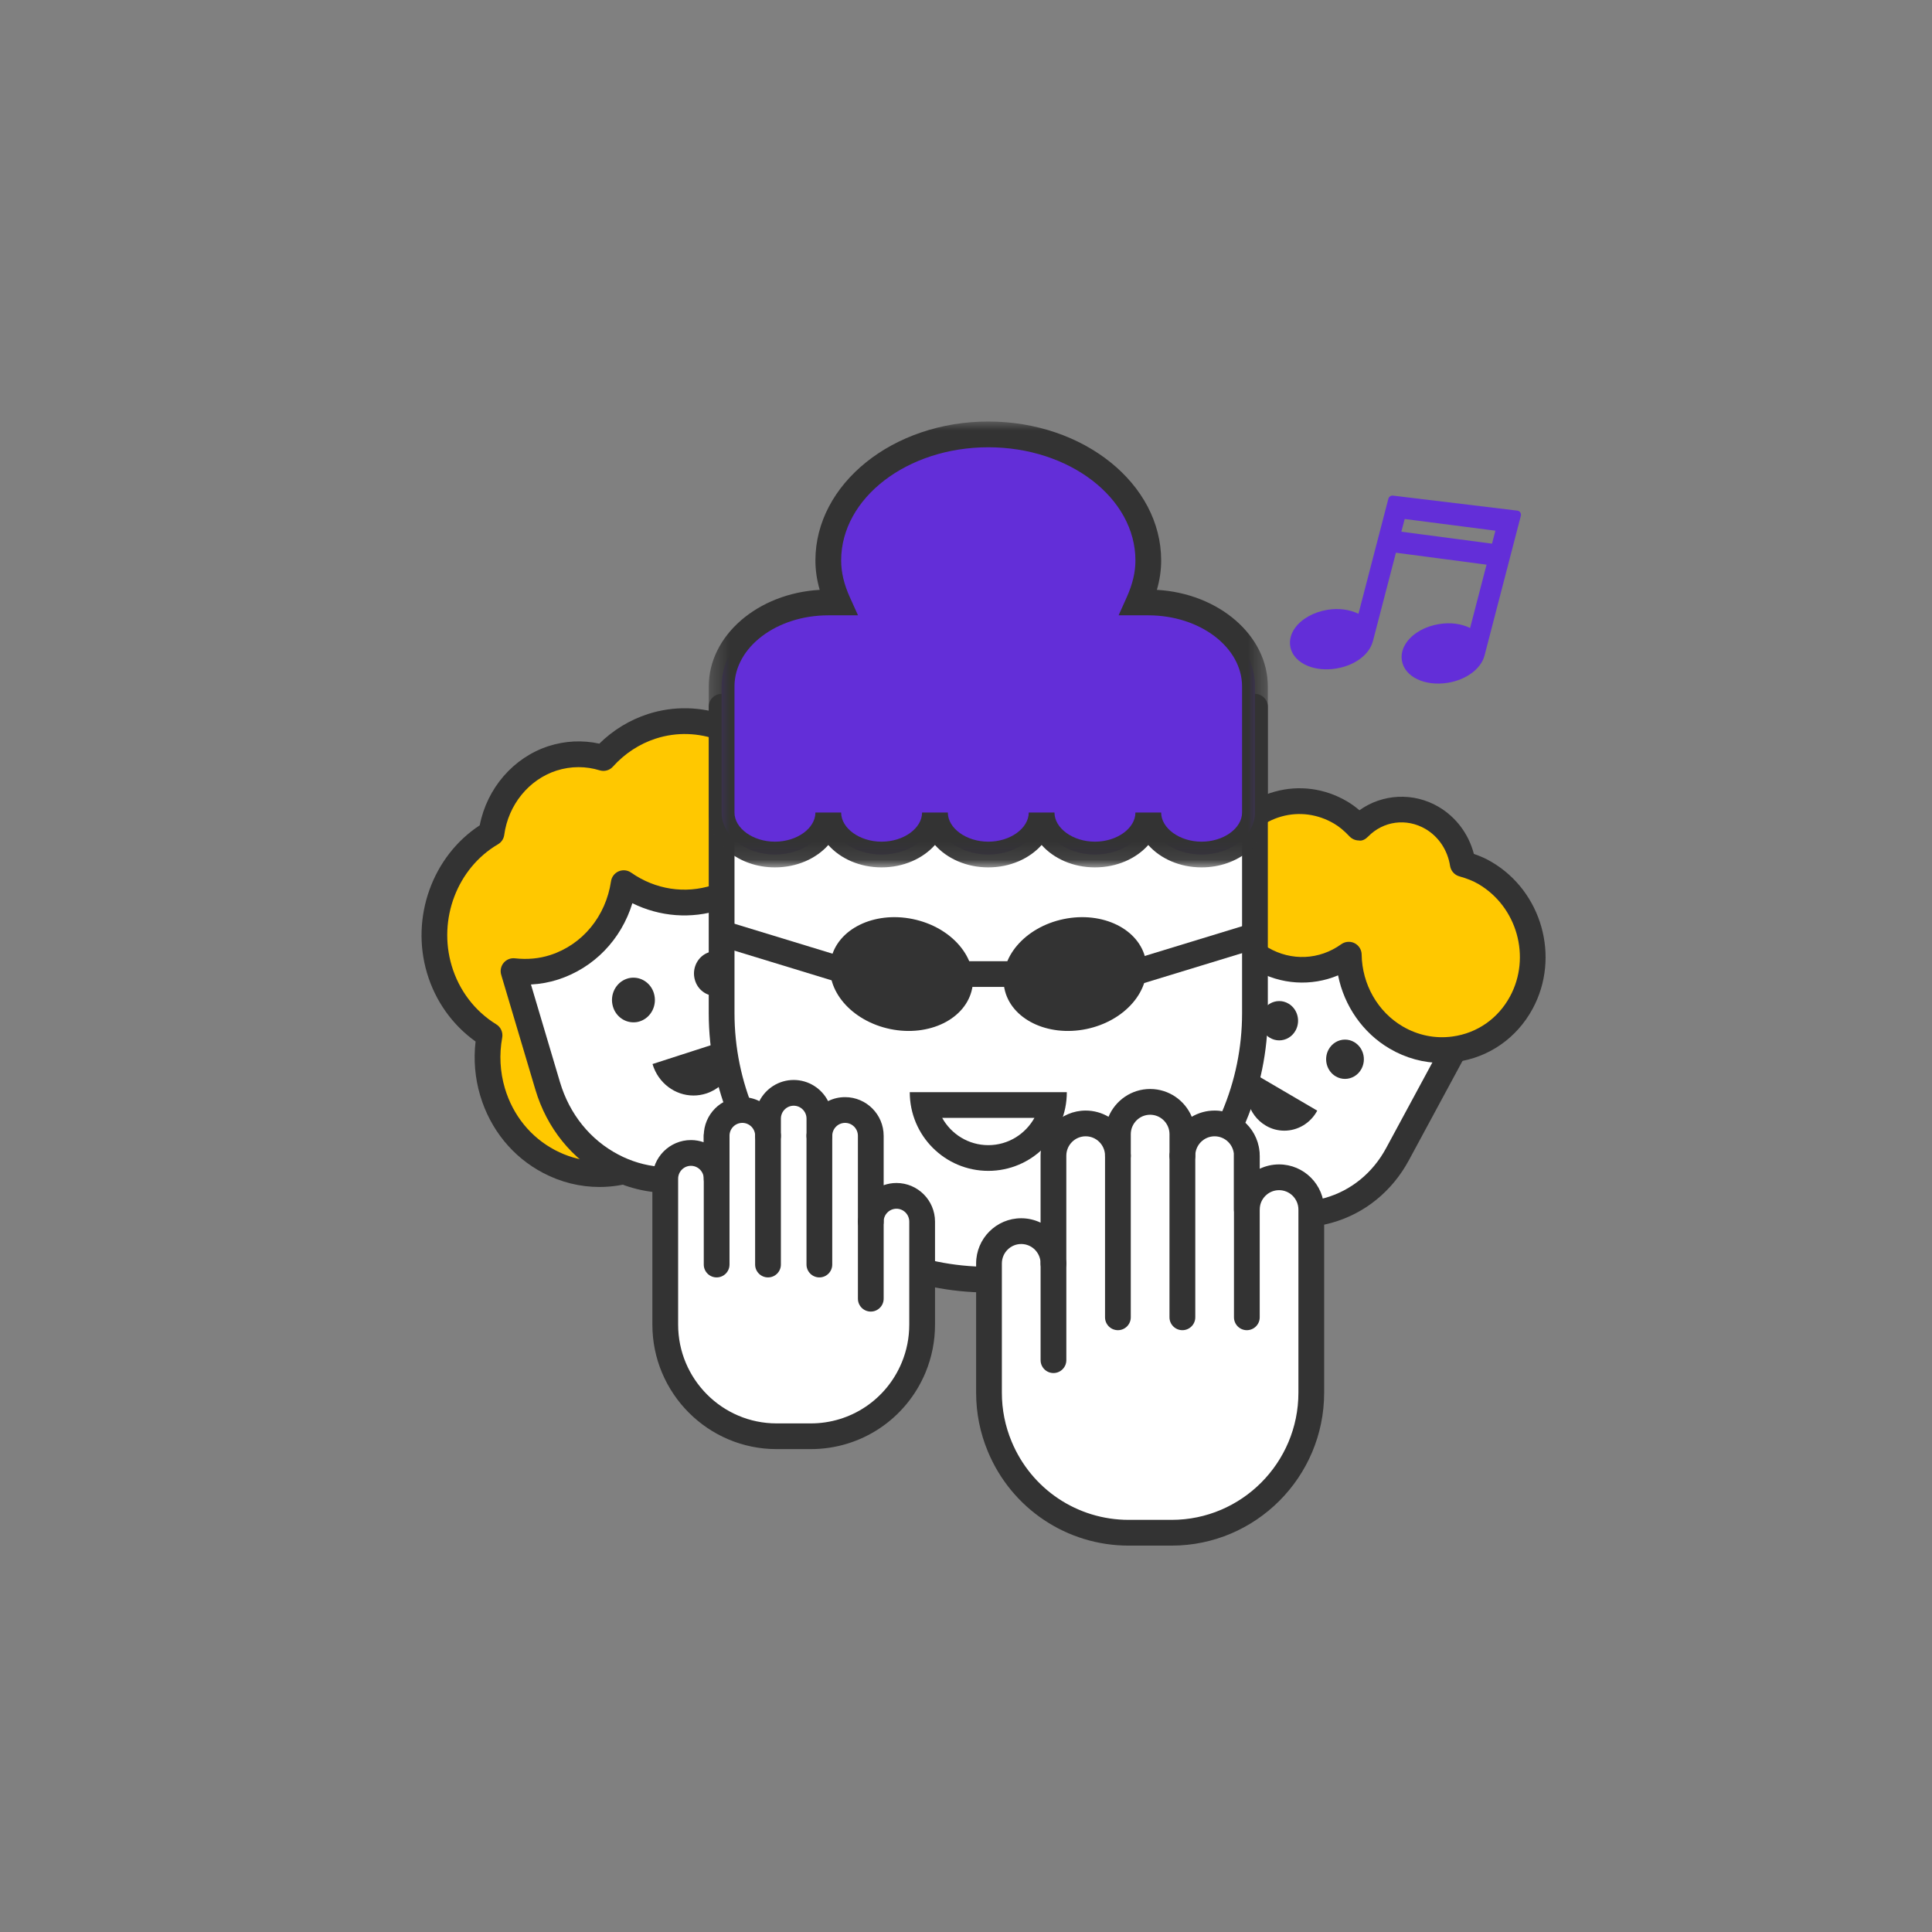 <?xml version="1.0" encoding="UTF-8"?>
<svg width="108px" height="108px" viewBox="0 0 108 108" version="1.1" xmlns="http://www.w3.org/2000/svg"
     xmlns:xlink="http://www.w3.org/1999/xlink">
  <rect x="0" y="0" width="108" height="108" fill="#808080" stroke="none"/>
  <title>2</title>
  <defs>
    <polygon id="path-1" points="0.347 0 31.599 0 31.599 24.924 0.347 24.924"></polygon>
  </defs>
  <g id="2021" stroke="none" stroke-width="1" fill="none" fill-rule="evenodd">
    <g id="GUEST_PC_Main" transform="translate(-531, -279)">
      <g id="2" transform="translate(531, 279)">
        <rect id="Rectangle-2-Copy-2" fill="NONE" x="0" y="0" width="108" height="108" rx="31.418"></rect>
        <g id="icon_2_m" transform="translate(23.564, 23.564)">
          <path
            d="M24.34,24.071 C23.681,21.85 21.982,20.267 19.975,19.706 C18.485,17.326 15.614,16.154 12.879,17.037 C11.803,17.385 10.884,18.009 10.165,18.808 C9.268,18.534 8.284,18.52 7.322,18.83 C5.442,19.437 4.168,21.11 3.909,23.013 C1.389,24.485 0.105,27.635 0.995,30.628 C1.476,32.242 2.507,33.516 3.803,34.311 C3.612,35.331 3.654,36.412 3.97,37.475 C4.993,40.915 8.502,42.841 11.807,41.775 C13.464,41.239 14.754,40.055 15.502,38.571 C17.112,39.301 18.972,39.462 20.782,38.879 C24.794,37.583 27.04,33.147 25.797,28.966 C25.528,28.065 25.114,27.256 24.598,26.543 C24.662,25.732 24.586,24.896 24.34,24.071"
            id="Fill-1" fill="#FFC800"></path>
          <path
            d="M8.776,19.32 C8.362,19.32 7.946,19.385 7.543,19.514 C5.998,20.015 4.851,21.425 4.623,23.108 C4.594,23.328 4.464,23.522 4.274,23.632 C1.998,24.964 0.91,27.819 1.686,30.422 C2.096,31.799 2.982,32.963 4.179,33.698 C4.433,33.853 4.562,34.149 4.509,34.442 C4.336,35.379 4.388,36.355 4.659,37.27 C5.11,38.786 6.108,40.015 7.465,40.728 C8.749,41.407 10.212,41.535 11.586,41.089 C13.004,40.633 14.166,39.622 14.858,38.248 C15.032,37.902 15.445,37.759 15.798,37.916 C17.308,38.597 18.997,38.699 20.562,38.193 C24.199,37.02 26.239,32.973 25.108,29.172 C24.872,28.386 24.505,27.642 24.014,26.964 C23.914,26.825 23.867,26.656 23.879,26.485 C23.941,25.733 23.863,24.989 23.651,24.276 C23.083,22.366 21.636,20.916 19.782,20.398 C19.61,20.351 19.46,20.239 19.366,20.088 C18.021,17.938 15.445,16.966 13.1,17.722 C12.187,18.016 11.358,18.558 10.701,19.289 C10.516,19.499 10.225,19.581 9.954,19.497 C9.57,19.379 9.173,19.32 8.776,19.32 M9.947,42.789 C8.861,42.789 7.785,42.524 6.793,42.002 C5.091,41.107 3.844,39.571 3.28,37.68 C2.989,36.704 2.901,35.667 3.021,34.658 C1.727,33.733 0.771,32.394 0.307,30.833 C-0.622,27.715 0.613,24.3 3.253,22.572 C3.659,20.496 5.138,18.78 7.101,18.144 C8.026,17.847 9.002,17.8 9.939,18.006 C10.71,17.246 11.641,16.679 12.658,16.351 C15.541,15.422 18.7,16.545 20.434,19.092 C22.642,19.805 24.348,21.57 25.029,23.866 C25.267,24.665 25.369,25.496 25.332,26.336 C25.842,27.086 26.231,27.901 26.488,28.761 C27.839,33.307 25.381,38.151 21.004,39.563 C19.309,40.109 17.493,40.074 15.818,39.475 C14.932,40.9 13.609,41.949 12.028,42.46 C11.347,42.679 10.644,42.789 9.947,42.789"
            id="Fill-3" fill="#333333"></path>
          <path
            d="M11.303,25.807 C10.983,27.949 9.537,29.824 7.415,30.509 C6.657,30.753 5.883,30.804 5.143,30.721 L7.053,37.143 C8.218,41.056 12.149,43.265 15.833,42.077 L18.054,41.359 C21.737,40.171 23.601,35.428 22.437,31.515 L20.055,23.509 C19.328,24.935 18.087,26.089 16.491,26.604 C14.664,27.193 12.775,26.837 11.303,25.807"
            id="Fill-5" fill="#FFFFFF"></path>
          <path
            d="M6.117,31.47 L7.742,36.937 C8.273,38.716 9.429,40.151 11.002,40.978 C12.445,41.738 14.081,41.885 15.611,41.392 L17.834,40.674 C20.973,39.66 22.839,35.393 21.745,31.719 L19.803,25.19 C18.984,26.172 17.924,26.897 16.712,27.289 C15.067,27.822 13.317,27.682 11.786,26.926 C11.163,28.957 9.639,30.545 7.634,31.193 C7.147,31.35 6.639,31.443 6.117,31.47 M13.796,43.118 C12.608,43.118 11.424,42.828 10.33,42.252 C8.412,41.243 7.004,39.499 6.364,37.347 L4.453,30.926 C4.385,30.694 4.436,30.445 4.591,30.258 C4.746,30.076 4.978,29.978 5.223,30.007 C5.916,30.084 6.578,30.023 7.193,29.824 C8.997,29.241 10.299,27.663 10.592,25.701 C10.629,25.453 10.79,25.243 11.02,25.143 C11.248,25.047 11.513,25.072 11.717,25.216 C13.068,26.162 14.727,26.418 16.27,25.919 C17.62,25.483 18.737,24.511 19.412,23.182 C19.546,22.92 19.809,22.767 20.119,22.793 C20.412,22.818 20.659,23.02 20.744,23.303 L23.126,31.309 C24.451,35.766 22.185,40.782 18.275,42.044 L16.053,42.761 C15.314,43 14.554,43.118 13.796,43.118"
            id="Fill-7" fill="#333333"></path>
          <path
            d="M16.429,29.609 C16.312,29.609 16.192,29.627 16.074,29.666 C15.442,29.87 15.086,30.569 15.285,31.229 C15.444,31.765 15.917,32.107 16.429,32.107 C16.547,32.107 16.667,32.089 16.785,32.052 C17.417,31.848 17.771,31.149 17.574,30.489 C17.415,29.953 16.942,29.609 16.429,29.609"
            id="Fill-9" fill="#333333"></path>
          <path
            d="M11.846,31.088 C11.728,31.088 11.609,31.105 11.491,31.144 C10.859,31.349 10.503,32.048 10.701,32.708 C10.86,33.244 11.334,33.585 11.846,33.585 C11.964,33.585 12.084,33.57 12.202,33.53 C12.834,33.326 13.187,32.627 12.991,31.967 C12.832,31.431 12.359,31.088 11.846,31.088"
            id="Fill-11" fill="#333333"></path>
          <path
            d="M15.913,37.563 C17.179,37.155 17.886,35.757 17.493,34.437 L12.912,35.918 C13.303,37.235 14.646,37.972 15.913,37.563"
            id="Fill-13" fill="#FFFFFF"></path>
          <path
            d="M17.494,34.438 L12.912,35.916 C13.231,36.988 14.179,37.676 15.202,37.676 C15.438,37.676 15.675,37.64 15.913,37.564 C17.177,37.155 17.886,35.755 17.494,34.438"
            id="Fill-15" fill="#333333"></path>
          <path
            d="M60.014,30.848 L54.557,40.957 C52.86,44.099 49.09,45.241 46.133,43.509 L44.348,42.465 C41.393,40.733 40.37,36.784 42.064,33.642 L47.523,23.535 L60.014,30.848 Z"
            id="Fill-17" fill="#FFFFFF"></path>
          <path
            d="M47.802,24.532 L42.698,33.983 C41.188,36.783 42.091,40.31 44.711,41.844 L46.496,42.888 C47.715,43.603 49.137,43.786 50.5,43.403 C51.957,42.994 53.172,42.005 53.922,40.614 L59.051,31.118 L47.802,24.532 Z M49.09,45.038 C47.933,45.038 46.794,44.732 45.769,44.129 L43.984,43.087 C40.701,41.164 39.556,36.773 41.432,33.3 L46.888,23.193 C46.983,23.02 47.14,22.894 47.328,22.841 C47.517,22.79 47.719,22.816 47.886,22.914 L60.377,30.227 C60.711,30.423 60.83,30.849 60.648,31.191 L55.191,41.298 C54.252,43.035 52.722,44.275 50.886,44.789 C50.293,44.956 49.689,45.038 49.09,45.038 L49.09,45.038 Z"
            id="Fill-19" fill="#333333"></path>
          <path
            d="M57.722,35.092 C56.646,35.235 55.509,35.037 54.482,34.436 C52.797,33.448 51.859,31.649 51.831,29.803 C50.443,30.805 48.554,30.964 46.954,30.025 C46.127,29.542 45.499,28.839 45.094,28.03 C44.415,26.668 44.381,25.004 45.145,23.589 C46.365,21.33 49.151,20.553 51.368,21.851 C51.763,22.082 52.096,22.377 52.399,22.697 C53.451,21.625 55.111,21.35 56.487,22.157 C57.451,22.723 58.046,23.691 58.209,24.733 C58.631,24.849 59.048,25.002 59.446,25.236 C61.942,26.697 62.853,29.939 61.481,32.48 C60.676,33.972 59.26,34.885 57.722,35.092"
            id="Fill-21" fill="#FFC800"></path>
          <path
            d="M51.832,29.084 C51.942,29.084 52.054,29.109 52.156,29.16 C52.396,29.28 52.549,29.525 52.553,29.792 C52.575,31.458 53.454,32.999 54.845,33.812 C55.699,34.313 56.661,34.509 57.625,34.378 L57.627,34.378 C59.006,34.193 60.178,33.376 60.847,32.137 C62.035,29.94 61.242,27.122 59.084,25.857 C58.786,25.681 58.446,25.545 58.016,25.425 C57.745,25.349 57.543,25.121 57.497,24.844 C57.36,23.962 56.859,23.21 56.123,22.776 C55.061,22.158 53.77,22.325 52.912,23.203 C52.777,23.342 52.584,23.462 52.392,23.419 C52.198,23.417 52.011,23.334 51.876,23.193 C51.573,22.871 51.296,22.643 51.004,22.472 C50.1,21.944 49.062,21.802 48.072,22.079 C47.088,22.354 46.273,23.012 45.778,23.929 C45.152,25.09 45.138,26.503 45.737,27.711 C46.095,28.422 46.64,29.009 47.318,29.406 C48.622,30.17 50.191,30.099 51.412,29.219 C51.536,29.129 51.685,29.084 51.832,29.084 M57.04,35.856 C56.019,35.856 55.021,35.585 54.118,35.055 C52.622,34.179 51.577,32.669 51.235,30.959 C49.749,31.583 48.025,31.487 46.589,30.647 C45.672,30.109 44.932,29.315 44.451,28.353 C43.642,26.727 43.664,24.817 44.512,23.246 C45.195,21.981 46.32,21.074 47.685,20.693 C49.054,20.31 50.487,20.501 51.732,21.229 C51.972,21.37 52.2,21.533 52.429,21.73 C53.712,20.813 55.442,20.711 56.849,21.535 C57.831,22.111 58.534,23.055 58.827,24.171 C59.192,24.294 59.514,24.44 59.811,24.616 C62.632,26.268 63.665,29.948 62.114,32.822 C61.224,34.47 59.657,35.558 57.818,35.803 C57.558,35.839 57.297,35.856 57.04,35.856"
            id="Fill-23" fill="#333333"></path>
          <path
            d="M51.623,34.55 C51.254,34.55 50.897,34.752 50.702,35.111 C50.418,35.64 50.598,36.309 51.105,36.606 C51.268,36.702 51.447,36.747 51.621,36.747 C51.991,36.747 52.348,36.547 52.542,36.187 C52.827,35.657 52.646,34.99 52.14,34.691 C51.977,34.595 51.798,34.55 51.623,34.55"
            id="Fill-25" fill="#333333"></path>
          <path
            d="M47.945,32.396 C47.576,32.396 47.219,32.599 47.024,32.958 C46.74,33.486 46.92,34.156 47.427,34.452 C47.59,34.548 47.769,34.594 47.943,34.594 C48.313,34.594 48.67,34.393 48.864,34.034 C49.149,33.504 48.968,32.834 48.462,32.538 C48.297,32.441 48.12,32.396 47.945,32.396"
            id="Fill-27" fill="#333333"></path>
          <path
            d="M47.199,39.36 C48.214,39.955 49.5,39.58 50.071,38.522 L46.393,36.368 C45.822,37.426 46.181,38.765 47.199,39.36"
            id="Fill-29" fill="#FFFFFF"></path>
          <path
            d="M46.393,36.368 C45.822,37.426 46.183,38.765 47.198,39.36 C47.526,39.553 47.88,39.641 48.231,39.641 C48.969,39.641 49.684,39.239 50.071,38.522 L46.393,36.368 Z"
            id="Fill-31" fill="#333333"></path>
          <path
            d="M31.683,47.969 L31.681,47.969 C23.45,47.969 16.775,41.297 16.775,33.063 L16.775,15.942 L46.589,15.942 L46.589,33.063 C46.589,41.297 39.915,47.969 31.683,47.969"
            id="Fill-33" fill="#FFFFFF"></path>
          <path
            d="M17.495,16.663 L17.495,33.065 C17.495,40.887 23.859,47.249 31.682,47.249 C39.505,47.249 45.869,40.887 45.869,33.065 L45.869,16.663 L17.495,16.663 Z M31.682,48.688 C23.065,48.688 16.055,41.68 16.055,33.065 L16.055,15.943 C16.055,15.546 16.377,15.224 16.776,15.224 L46.588,15.224 C46.986,15.224 47.309,15.546 47.309,15.943 L47.309,33.065 C47.309,41.68 40.298,48.688 31.682,48.688 L31.682,48.688 Z"
            id="Fill-35" fill="#333333"></path>
          <path
            d="M40.626,10.114 L40.078,10.114 C40.412,9.377 40.626,8.594 40.626,7.765 C40.626,3.873 36.62,0.72 31.682,0.72 C26.743,0.72 22.737,3.873 22.737,7.765 C22.737,8.594 22.953,9.377 23.285,10.114 L22.737,10.114 C19.444,10.114 16.776,12.217 16.776,14.811 L16.776,21.856 C16.776,23.154 18.111,24.205 19.756,24.205 C21.402,24.205 22.737,23.154 22.737,21.856 C22.737,23.154 24.072,24.205 25.72,24.205 C27.365,24.205 28.701,23.154 28.701,21.856 C28.701,23.154 30.036,24.205 31.682,24.205 C33.329,24.205 34.662,23.154 34.662,21.856 C34.662,23.154 35.998,24.205 37.645,24.205 C39.291,24.205 40.626,23.154 40.626,21.856 C40.626,23.154 41.961,24.205 43.607,24.205 C45.254,24.205 46.589,23.154 46.589,21.856 L46.589,14.811 C46.589,12.217 43.919,10.114 40.626,10.114"
            id="Fill-37" fill="#632ED8"></path>
          <g id="Group-41" transform="translate(15.709, 0)">
            <mask id="mask-2" fill="white">
              <use xlink:href="#path-1"></use>
            </mask>
            <g id="Clip-40"></g>
            <path
              d="M24.198,21.857 L25.637,21.857 C25.637,22.74 26.672,23.486 27.897,23.486 C29.124,23.486 30.159,22.74 30.159,21.857 L30.159,14.811 C30.159,12.618 27.807,10.833 24.916,10.833 L23.257,10.833 L23.713,9.82 C24.039,9.095 24.198,8.423 24.198,7.766 C24.198,4.276 20.508,1.439 15.974,1.439 C11.438,1.439 7.748,4.276 7.748,7.766 C7.748,8.425 7.907,9.095 8.233,9.82 L8.691,10.833 L7.03,10.833 C4.137,10.833 1.785,12.618 1.785,14.811 L1.785,21.857 C1.785,22.74 2.822,23.486 4.047,23.486 C5.274,23.486 6.309,22.74 6.309,21.857 L7.748,21.857 C7.748,22.74 8.783,23.486 10.008,23.486 C11.236,23.486 12.271,22.74 12.271,21.857 L13.712,21.857 C13.712,22.74 14.747,23.486 15.974,23.486 C17.199,23.486 18.234,22.74 18.234,21.857 L19.673,21.857 C19.673,22.74 20.71,23.486 21.936,23.486 C23.163,23.486 24.198,22.74 24.198,21.857 M27.897,24.924 C26.676,24.924 25.592,24.433 24.916,23.673 C24.243,24.433 23.157,24.924 21.936,24.924 C20.714,24.924 19.628,24.431 18.955,23.671 C18.279,24.431 17.195,24.924 15.974,24.924 C14.751,24.924 13.667,24.431 12.991,23.671 C12.316,24.431 11.232,24.924 10.008,24.924 C8.787,24.924 7.703,24.433 7.03,23.673 C6.354,24.433 5.27,24.924 4.047,24.924 C2.007,24.924 0.347,23.547 0.347,21.857 L0.347,14.811 C0.347,11.956 3.089,9.607 6.549,9.409 C6.388,8.853 6.309,8.31 6.309,7.766 C6.309,3.483 10.645,-0.001 15.974,-0.001 C21.301,-0.001 25.637,3.483 25.637,7.766 C25.637,8.31 25.558,8.853 25.397,9.409 C28.859,9.607 31.599,11.956 31.599,14.811 L31.599,21.857 C31.599,23.547 29.937,24.924 27.897,24.924"
              id="Fill-39" fill="#333333" mask="url(#mask-2)"></path>
          </g>
          <path
            d="M38.266,30.886 C38.266,32.102 37.284,33.087 36.071,33.087 C34.859,33.087 33.877,32.102 33.877,30.886 C33.877,29.671 34.859,28.685 36.071,28.685 C37.284,28.685 38.266,29.671 38.266,30.886"
            id="Fill-42" fill="#FFFFFF"></path>
          <path
            d="M36.072,28.686 C34.86,28.686 33.876,29.672 33.876,30.887 C33.876,32.103 34.86,33.086 36.072,33.086 C37.283,33.086 38.267,32.103 38.267,30.887 C38.267,29.672 37.283,28.686 36.072,28.686 M36.072,30.125 C36.488,30.125 36.828,30.467 36.828,30.887 C36.828,31.305 36.488,31.647 36.072,31.647 C35.655,31.647 35.316,31.305 35.316,30.887 C35.316,30.467 35.655,30.125 36.072,30.125"
            id="Fill-44" fill="#333333"></path>
          <path
            d="M29.487,30.886 C29.487,32.102 28.506,33.087 27.292,33.087 C26.08,33.087 25.097,32.102 25.097,30.886 C25.097,29.671 26.08,28.685 27.292,28.685 C28.506,28.685 29.487,29.671 29.487,30.886"
            id="Fill-46" fill="#FFFFFF"></path>
          <path
            d="M27.292,28.686 C26.08,28.686 25.096,29.672 25.096,30.887 C25.096,32.103 26.08,33.086 27.292,33.086 C28.505,33.086 29.487,32.103 29.487,30.887 C29.487,29.672 28.505,28.686 27.292,28.686 M27.292,30.125 C27.708,30.125 28.048,30.467 28.048,30.887 C28.048,31.305 27.708,31.647 27.292,31.647 C26.876,31.647 26.536,31.305 26.536,30.887 C26.536,30.467 26.876,30.125 27.292,30.125"
            id="Fill-48" fill="#333333"></path>
          <path
            d="M31.682,41.888 C34.105,41.888 36.071,39.919 36.071,37.488 L27.293,37.488 C27.293,39.919 29.257,41.888 31.682,41.888"
            id="Fill-50" fill="#FFFFFF"></path>
          <path
            d="M36.072,37.488 L27.292,37.488 C27.292,39.919 29.258,41.888 31.683,41.888 C34.106,41.888 36.072,39.919 36.072,37.488 M34.261,38.927 C33.755,39.834 32.788,40.451 31.683,40.451 C30.575,40.451 29.607,39.834 29.105,38.927 L34.261,38.927"
            id="Fill-52" fill="#333333"></path>
          <path
            d="M30.779,31.698 C30.431,33.397 28.383,34.408 26.204,33.961 C24.024,33.511 22.539,31.771 22.885,30.074 C23.235,28.376 25.283,27.363 27.462,27.812 C29.642,28.262 31.126,30.002 30.779,31.698"
            id="Fill-54" fill="#333333"></path>
          <path
            d="M32.584,31.698 C32.932,33.397 34.98,34.408 37.162,33.961 C39.339,33.511 40.826,31.771 40.478,30.074 C40.129,28.376 38.081,27.363 35.901,27.812 C33.721,28.262 32.237,30.002 32.584,31.698"
            id="Fill-56" fill="#333333"></path>
          <path
            d="M33.877,31.605 L29.488,31.605 C29.09,31.605 28.767,31.283 28.767,30.887 C28.767,30.49 29.09,30.168 29.488,30.168 L33.877,30.168 C34.275,30.168 34.598,30.49 34.598,30.887 C34.598,31.283 34.275,31.605 33.877,31.605"
            id="Fill-58" fill="#333333"></path>
          <polygon id="Fill-60" fill="#333333"
                   points="24.029 31.575 16.822 29.373 17.241 27.997 24.449 30.198"></polygon>
          <polygon id="Fill-62" fill="#333333"
                   points="39.138 31.773 38.72 30.397 45.926 28.195 46.344 29.572"></polygon>
          <path
            d="M47.937,42.247 C46.941,42.247 46.136,43.056 46.136,44.054 L46.136,41.043 C46.136,40.044 45.327,39.237 44.333,39.237 C43.338,39.237 42.533,40.044 42.533,41.043 L42.533,39.838 C42.533,38.84 41.724,38.033 40.73,38.033 C39.735,38.033 38.928,38.84 38.928,39.838 L38.928,41.043 C38.928,40.044 38.12,39.237 37.127,39.237 C36.131,39.237 35.324,40.044 35.324,41.043 L35.324,47.064 C35.324,46.066 34.519,45.257 33.524,45.257 C32.528,45.257 31.721,46.066 31.721,47.064 L31.721,48.268 L31.721,54.29 C31.721,55.356 31.937,56.373 32.322,57.3 C33.498,60.128 36.281,62.117 39.528,62.117 L41.93,62.117 C46.242,62.117 49.737,58.612 49.737,54.29 L49.737,48.268 L49.737,44.054 C49.737,43.056 48.932,42.247 47.937,42.247"
            id="Fill-64" fill="#FFFFFF"></path>
          <path
            d="M33.523,45.977 C32.926,45.977 32.441,46.464 32.441,47.065 L32.441,54.289 C32.441,55.233 32.624,56.152 32.987,57.022 C34.092,59.681 36.661,61.397 39.53,61.397 L41.931,61.397 C45.839,61.397 49.018,58.208 49.018,54.289 L49.018,44.054 C49.018,43.454 48.533,42.967 47.936,42.967 C47.339,42.967 46.854,43.454 46.854,44.054 C46.854,44.451 46.532,44.773 46.133,44.773 C45.737,44.773 45.415,44.451 45.415,44.054 L45.415,41.042 C45.415,40.443 44.93,39.956 44.333,39.956 C43.738,39.956 43.253,40.443 43.253,41.042 C43.253,41.439 42.929,41.763 42.532,41.763 C42.136,41.763 41.812,41.439 41.812,41.042 L41.812,39.838 C41.812,39.24 41.326,38.751 40.73,38.751 C40.133,38.751 39.648,39.24 39.648,39.838 L39.648,41.042 C39.648,41.439 39.326,41.763 38.929,41.763 C38.53,41.763 38.208,41.439 38.208,41.042 C38.208,40.443 37.723,39.956 37.126,39.956 C36.529,39.956 36.044,40.443 36.044,41.042 L36.044,47.065 C36.044,47.461 35.722,47.783 35.324,47.783 C34.927,47.783 34.605,47.461 34.605,47.065 C34.605,46.464 34.12,45.977 33.523,45.977 M41.931,62.837 L39.53,62.837 C36.078,62.837 32.987,60.771 31.658,57.576 C31.222,56.529 31.002,55.424 31.002,54.289 L31.002,47.065 C31.002,45.67 32.133,44.537 33.523,44.537 C33.91,44.537 34.277,44.626 34.605,44.783 L34.605,41.042 C34.605,39.65 35.736,38.517 37.126,38.517 C37.592,38.517 38.028,38.645 38.403,38.864 C38.786,37.953 39.683,37.311 40.73,37.311 C41.776,37.311 42.676,37.953 43.056,38.864 C43.432,38.645 43.867,38.517 44.333,38.517 C45.723,38.517 46.854,39.65 46.854,41.042 L46.854,41.771 C47.182,41.616 47.549,41.527 47.936,41.527 C49.326,41.527 50.457,42.66 50.457,44.054 L50.457,54.289 C50.457,59.002 46.632,62.837 41.931,62.837"
            id="Fill-66" fill="#333333"></path>
          <line x1="35.325" y1="47.064" x2="35.325" y2="52.47" id="Fill-68" fill="#FFFFFF"></line>
          <path
            d="M35.325,53.19 C34.928,53.19 34.606,52.868 34.606,52.469 L34.606,47.063 C34.606,46.667 34.928,46.345 35.325,46.345 C35.721,46.345 36.045,46.667 36.045,47.063 L36.045,52.469 C36.045,52.868 35.721,53.19 35.325,53.19"
            id="Fill-70" fill="#333333"></path>
          <line x1="38.928" y1="41.043" x2="38.928" y2="50.075" id="Fill-72" fill="#FFFFFF"></line>
          <path
            d="M38.929,50.794 C38.53,50.794 38.208,50.472 38.208,50.075 L38.208,41.043 C38.208,40.646 38.53,40.322 38.929,40.322 C39.325,40.322 39.647,40.646 39.647,41.043 L39.647,50.075 C39.647,50.472 39.325,50.794 38.929,50.794"
            id="Fill-74" fill="#333333"></path>
          <line x1="42.532" y1="41.043" x2="42.532" y2="50.075" id="Fill-76" fill="#FFFFFF"></line>
          <path
            d="M42.532,50.794 C42.135,50.794 41.811,50.472 41.811,50.075 L41.811,41.043 C41.811,40.646 42.135,40.322 42.532,40.322 C42.929,40.322 43.253,40.646 43.253,41.043 L43.253,50.075 C43.253,50.472 42.929,50.794 42.532,50.794"
            id="Fill-78" fill="#333333"></path>
          <line x1="46.135" y1="41.043" x2="46.135" y2="50.075" id="Fill-80" fill="#FFFFFF"></line>
          <path
            d="M46.134,50.794 C45.738,50.794 45.416,50.472 45.416,50.075 L45.416,41.043 C45.416,40.646 45.738,40.322 46.134,40.322 C46.533,40.322 46.855,40.646 46.855,41.043 L46.855,50.075 C46.855,50.472 46.533,50.794 46.134,50.794"
            id="Fill-82" fill="#333333"></path>
          <path
            d="M15.06,40.886 C15.854,40.886 16.496,41.532 16.496,42.325 L16.496,39.925 C16.496,39.13 17.14,38.486 17.933,38.486 C18.726,38.486 19.369,39.13 19.369,39.925 L19.369,38.965 C19.369,38.172 20.011,37.526 20.804,37.526 C21.597,37.526 22.241,38.172 22.241,38.965 L22.241,39.925 C22.241,39.13 22.883,38.486 23.677,38.486 C24.47,38.486 25.112,39.13 25.112,39.925 L25.112,44.727 C25.112,43.929 25.756,43.285 26.55,43.285 C27.341,43.285 27.985,43.929 27.985,44.727 L27.985,45.685 L27.985,50.484 C27.985,51.334 27.814,52.145 27.506,52.883 C26.569,55.138 24.35,56.724 21.762,56.724 L19.848,56.724 C16.409,56.724 13.625,53.93 13.625,50.484 L13.625,45.685 L13.625,42.325 C13.625,41.532 14.267,40.886 15.06,40.886"
            id="Fill-84" fill="#FFFFFF"></path>
          <path
            d="M15.06,41.606 C14.666,41.606 14.344,41.93 14.344,42.326 L14.344,50.483 C14.344,53.529 16.814,56.005 19.848,56.005 L21.762,56.005 C23.989,56.005 25.984,54.672 26.842,52.608 C27.123,51.934 27.264,51.22 27.264,50.483 L27.264,44.726 C27.264,44.327 26.944,44.005 26.55,44.005 C26.153,44.005 25.833,44.327 25.833,44.726 C25.833,45.123 25.511,45.445 25.112,45.445 C24.716,45.445 24.393,45.123 24.393,44.726 L24.393,39.927 C24.393,39.528 24.071,39.206 23.677,39.206 C23.282,39.206 22.96,39.528 22.96,39.927 C22.96,40.323 22.638,40.646 22.241,40.646 C21.845,40.646 21.521,40.323 21.521,39.927 L21.521,38.967 C21.521,38.57 21.199,38.246 20.804,38.246 C20.409,38.246 20.089,38.57 20.089,38.967 L20.089,39.927 C20.089,40.323 19.765,40.646 19.369,40.646 C18.972,40.646 18.65,40.323 18.65,39.927 C18.65,39.528 18.328,39.206 17.933,39.206 C17.536,39.206 17.216,39.528 17.216,39.927 L17.216,42.326 C17.216,42.723 16.894,43.045 16.496,43.045 C16.099,43.045 15.777,42.723 15.777,42.326 C15.777,41.93 15.455,41.606 15.06,41.606 M21.762,57.442 L19.848,57.442 C16.019,57.442 12.904,54.322 12.904,50.483 L12.904,42.326 C12.904,41.134 13.872,40.166 15.06,40.166 C15.312,40.166 15.551,40.21 15.777,40.29 L15.777,39.927 C15.777,38.735 16.743,37.767 17.933,37.767 C18.273,37.767 18.597,37.845 18.884,37.989 C19.241,37.288 19.967,36.807 20.804,36.807 C21.642,36.807 22.369,37.288 22.726,37.989 C23.013,37.845 23.335,37.767 23.677,37.767 C24.865,37.767 25.833,38.735 25.833,39.927 L25.833,42.69 C26.057,42.609 26.298,42.566 26.55,42.566 C27.738,42.566 28.704,43.534 28.704,44.726 L28.704,50.483 C28.704,51.41 28.525,52.31 28.172,53.162 C27.088,55.762 24.572,57.442 21.762,57.442"
            id="Fill-86" fill="#333333"></path>
          <line x1="25.112" y1="44.726" x2="25.112" y2="49.034" id="Fill-88" fill="#FFFFFF"></line>
          <path
            d="M25.112,49.754 C24.716,49.754 24.394,49.432 24.394,49.033 L24.394,44.725 C24.394,44.328 24.716,44.006 25.112,44.006 C25.511,44.006 25.833,44.328 25.833,44.725 L25.833,49.033 C25.833,49.432 25.511,49.754 25.112,49.754"
            id="Fill-90" fill="#333333"></path>
          <line x1="22.241" y1="39.926" x2="22.241" y2="47.125" id="Fill-92" fill="#FFFFFF"></line>
          <path
            d="M22.241,47.844 C21.844,47.844 21.52,47.522 21.52,47.125 L21.52,39.926 C21.52,39.53 21.844,39.208 22.241,39.208 C22.637,39.208 22.959,39.53 22.959,39.926 L22.959,47.125 C22.959,47.522 22.637,47.844 22.241,47.844"
            id="Fill-94" fill="#333333"></path>
          <line x1="19.368" y1="39.926" x2="19.368" y2="47.125" id="Fill-96" fill="#FFFFFF"></line>
          <path
            d="M19.369,47.844 C18.97,47.844 18.648,47.522 18.648,47.125 L18.648,39.926 C18.648,39.53 18.97,39.208 19.369,39.208 C19.766,39.208 20.088,39.53 20.088,39.926 L20.088,47.125 C20.088,47.522 19.766,47.844 19.369,47.844"
            id="Fill-98" fill="#333333"></path>
          <line x1="16.497" y1="39.926" x2="16.497" y2="47.125" id="Fill-100" fill="#FFFFFF"></line>
          <path
            d="M16.496,47.844 C16.099,47.844 15.777,47.522 15.777,47.125 L15.777,39.926 C15.777,39.53 16.099,39.208 16.496,39.208 C16.894,39.208 17.216,39.53 17.216,39.926 L17.216,47.125 C17.216,47.522 16.894,47.844 16.496,47.844"
            id="Fill-102" fill="#333333"></path>
          <path
            d="M59.841,6.827 L54.773,6.159 L54.958,5.448 L60.03,6.102 L59.841,6.827 Z M61.451,5.272 C61.467,5.207 61.457,5.138 61.42,5.081 C61.385,5.024 61.324,4.989 61.261,4.981 L54.302,4.141 C54.186,4.127 54.074,4.205 54.045,4.321 L52.375,10.746 C51.89,10.509 51.268,10.422 50.634,10.526 C49.864,10.652 49.189,11.033 48.825,11.545 C48.597,11.864 48.507,12.215 48.56,12.555 C48.641,13.061 49.022,13.456 49.567,13.67 C50.009,13.845 50.555,13.902 51.134,13.806 C52.161,13.639 52.974,13.038 53.173,12.303 C53.179,12.292 53.183,12.28 53.185,12.268 L54.469,7.333 L59.535,8.001 L58.616,11.541 C58.123,11.3 57.508,11.217 56.872,11.324 C56.104,11.449 55.429,11.828 55.066,12.343 C54.84,12.661 54.748,13.01 54.801,13.352 C54.944,14.267 56.077,14.815 57.377,14.603 C58.398,14.436 59.219,13.829 59.419,13.093 L61.451,5.272 Z"
            id="Fill-104" fill="#632ED8"></path>
        </g>
      </g>
    </g>
  </g>
</svg>
